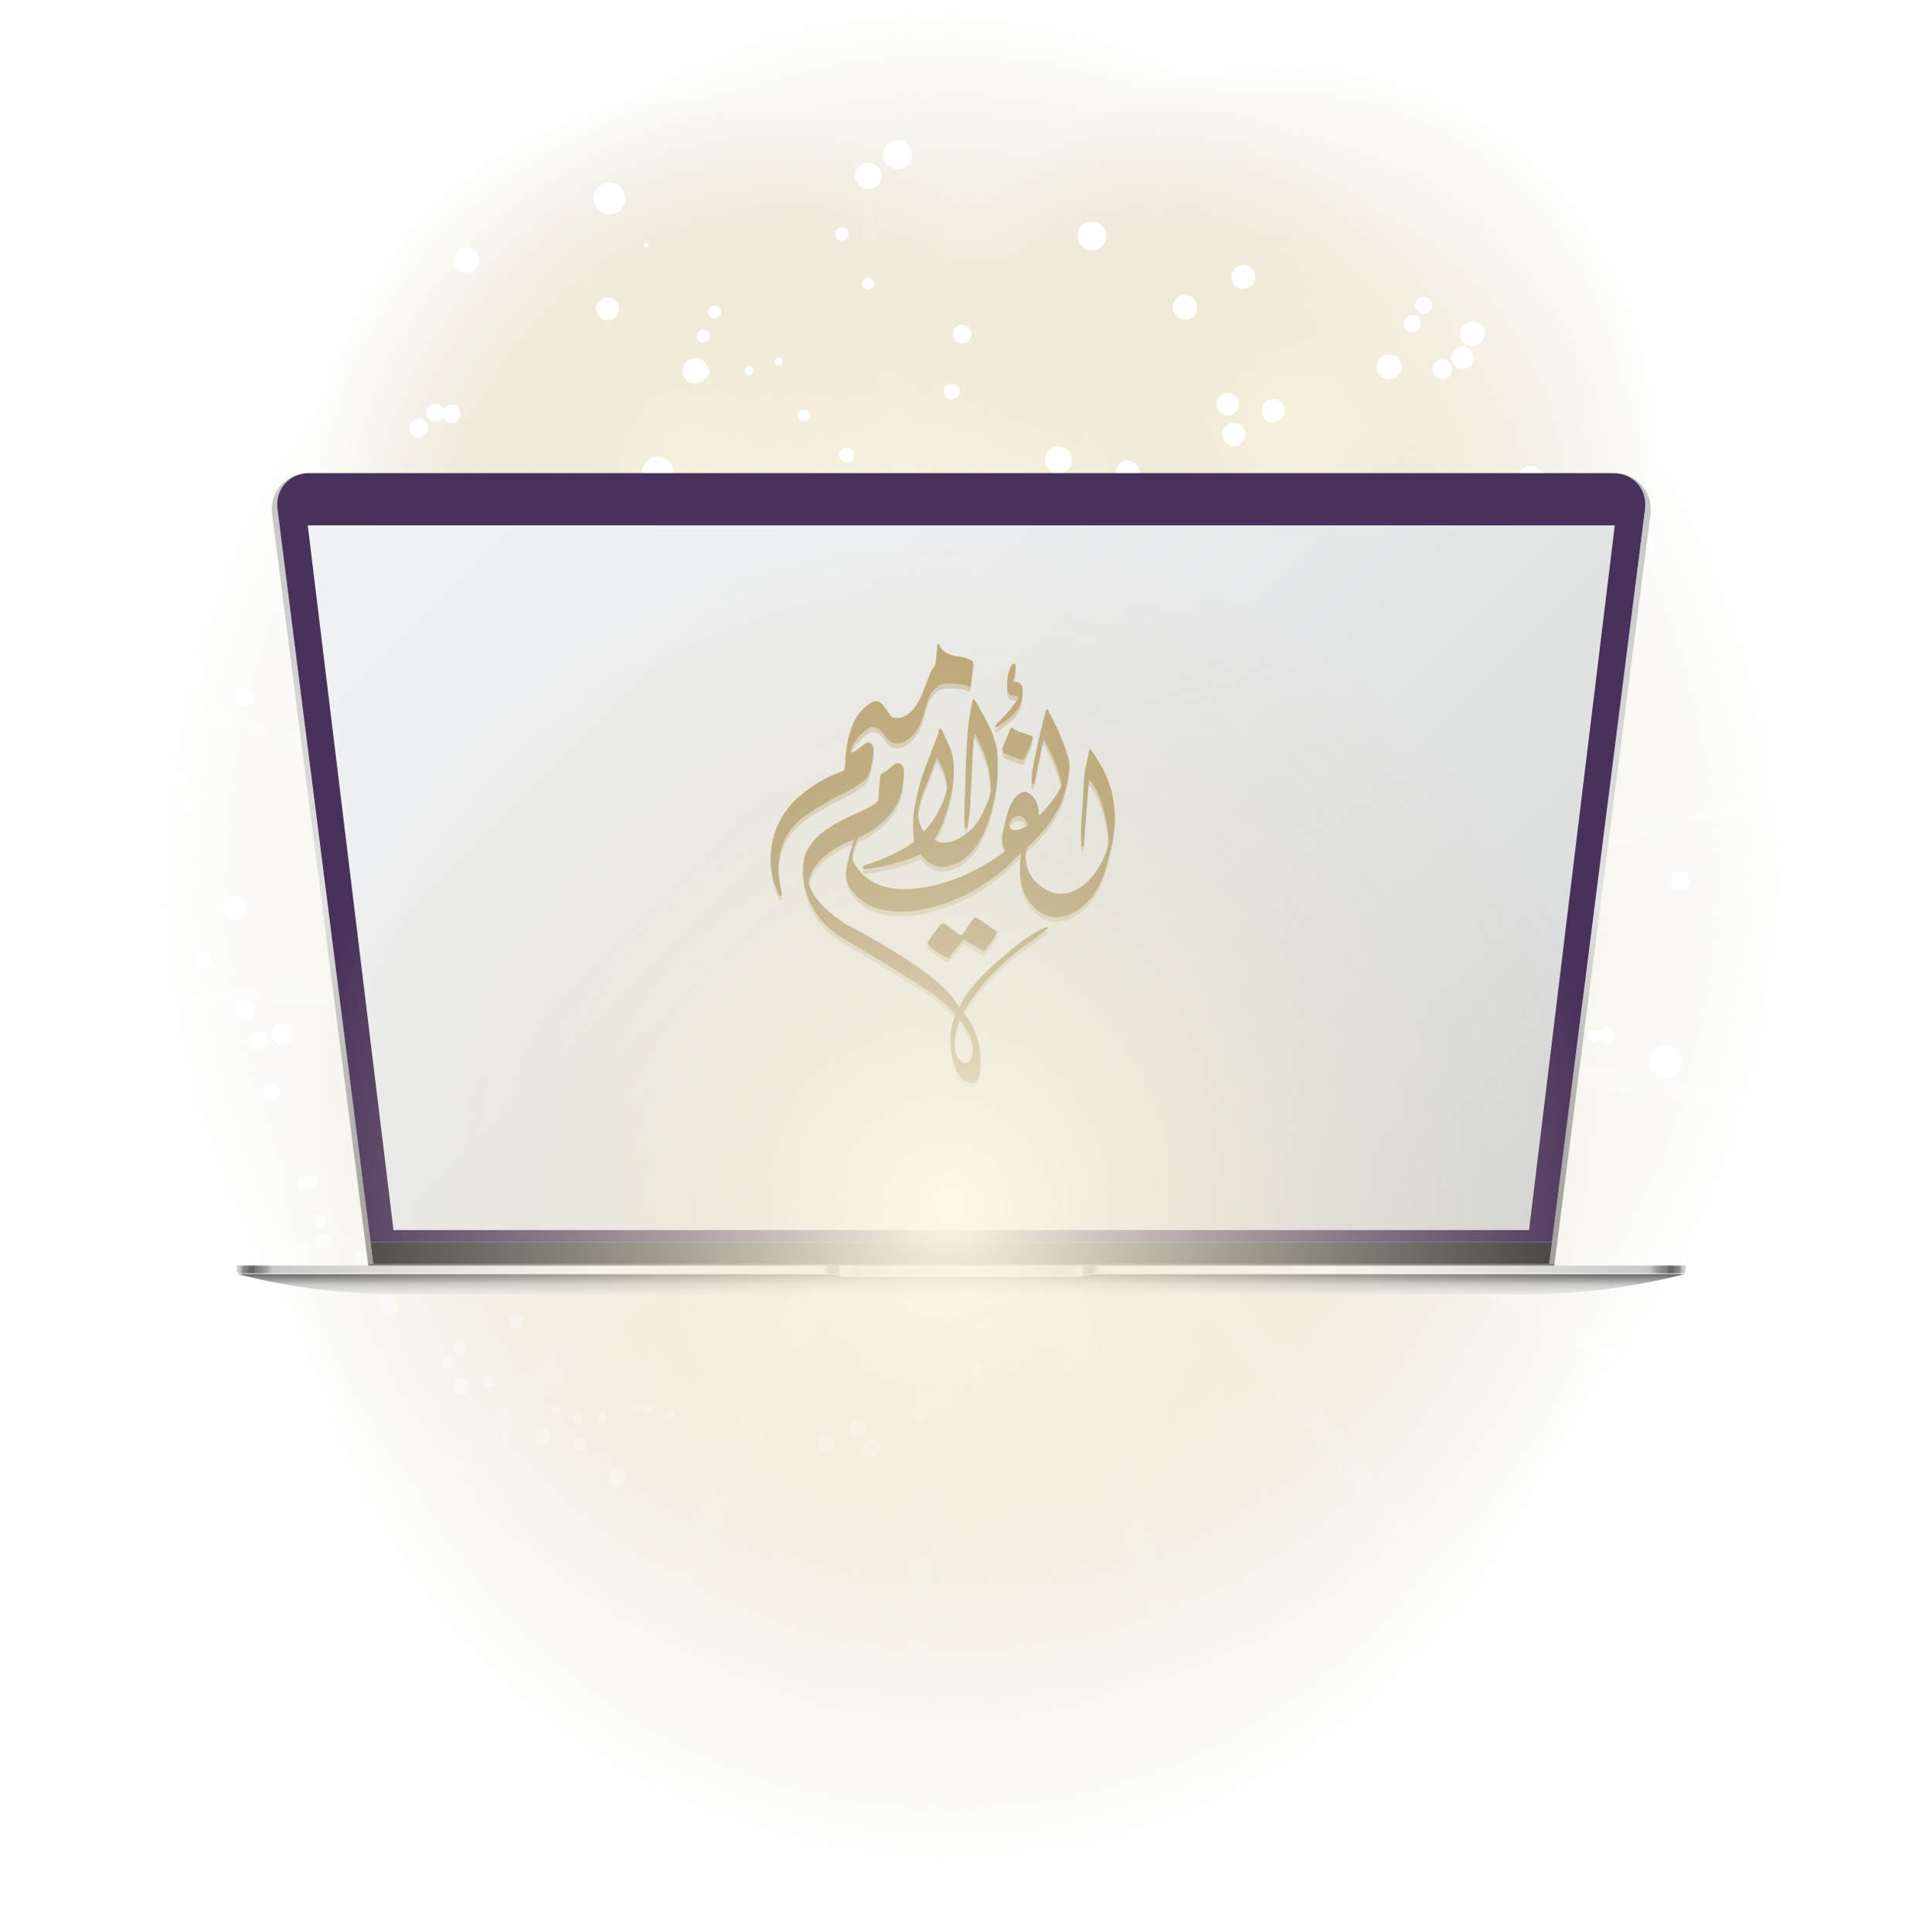<svg xmlns="http://www.w3.org/2000/svg" xmlns:xlink="http://www.w3.org/1999/xlink" viewBox="0 0 1142.37 1156.18"><defs><style>.cls-1{mask:url(#mask);filter:url(#luminosity-noclip-2);}.cls-2{mix-blend-mode:multiply;fill:url(#linear-gradient);}.cls-3,.cls-5,.cls-7{fill:#fff;}.cls-4{isolation:isolate;}.cls-24,.cls-5{opacity:0.2;}.cls-6{fill:url(#radial-gradient);}.cls-7{opacity:0.3;}.cls-8{fill:url(#radial-gradient-2);}.cls-9{fill:url(#radial-gradient-3);}.cls-10{fill:url(#radial-gradient-4);}.cls-11{fill:url(#linear-gradient-2);}.cls-12{fill:#48315a;}.cls-13{fill:url(#linear-gradient-3);}.cls-14{fill:url(#linear-gradient-4);}.cls-15{fill:url(#linear-gradient-5);}.cls-16{fill:#3b3b3b;}.cls-17{fill:url(#linear-gradient-6);}.cls-18{fill:url(#linear-gradient-7);}.cls-19{fill:url(#linear-gradient-8);}.cls-20{fill:url(#linear-gradient-9);}.cls-21{fill:#666;}.cls-22{fill:url(#linear-gradient-10);}.cls-23{mask:url(#mask-2);}.cls-24{mix-blend-mode:lighten;fill:url(#linear-gradient-11);}.cls-25{opacity:0.4;}.cls-26{fill:#af9457;}.cls-27{fill:url(#linear-gradient-12);}.cls-28{fill:url(#linear-gradient-13);}.cls-29{fill:url(#linear-gradient-14);}.cls-30{fill:url(#linear-gradient-15);}.cls-31{fill:url(#linear-gradient-16);}.cls-32{fill:url(#linear-gradient-17);}.cls-33{fill:url(#radial-gradient-5);}.cls-34{filter:url(#luminosity-noclip);}</style><filter id="luminosity-noclip" x="355.48" y="-10114.24" width="572.41" height="32766" filterUnits="userSpaceOnUse" color-interpolation-filters="sRGB"><feFlood flood-color="#fff" result="bg"/><feBlend in="SourceGraphic" in2="bg"/></filter><mask id="mask" x="355.48" y="-10114.24" width="572.41" height="32766" maskUnits="userSpaceOnUse"><g class="cls-34"/></mask><linearGradient id="linear-gradient" x1="641.68" y1="754.36" x2="641.68" y2="279.46" gradientUnits="userSpaceOnUse"><stop offset="0"/><stop offset="0.37" stop-color="#020202"/><stop offset="0.51" stop-color="#090909"/><stop offset="0.6" stop-color="#141414"/><stop offset="0.68" stop-color="#252525"/><stop offset="0.75" stop-color="#3b3b3b"/><stop offset="0.8" stop-color="#575757"/><stop offset="0.86" stop-color="#777"/><stop offset="0.91" stop-color="#9d9d9d"/><stop offset="0.95" stop-color="#c8c8c8"/><stop offset="0.99" stop-color="#f6f6f6"/><stop offset="1" stop-color="#fff"/></linearGradient><radialGradient id="radial-gradient" cx="581.13" cy="525.94" r="494.2" gradientUnits="userSpaceOnUse"><stop offset="0" stop-color="#fff9e6"/><stop offset="1" stop-color="#dbd4bb" stop-opacity="0"/></radialGradient><radialGradient id="radial-gradient-2" cx="769.14" cy="258" r="224.46" xlink:href="#radial-gradient"/><radialGradient id="radial-gradient-3" cx="412.36" cy="279.5" r="224.46" xlink:href="#radial-gradient"/><radialGradient id="radial-gradient-4" cx="556.67" cy="350.42" r="350.42" xlink:href="#radial-gradient"/><linearGradient id="linear-gradient-2" x1="575.28" y1="756.34" x2="575.28" y2="283.09" gradientUnits="userSpaceOnUse"><stop offset="0" stop-color="#9a9a9a"/><stop offset="0.09" stop-color="#a2a2a2"/><stop offset="0.24" stop-color="#b8b8b8"/><stop offset="0.42" stop-color="#dbdbdb"/><stop offset="0.45" stop-color="#e2e2e2"/><stop offset="1" stop-color="#c5c5c5"/></linearGradient><linearGradient id="linear-gradient-3" x1="575.23" y1="774.5" x2="575.23" y2="762.35" gradientUnits="userSpaceOnUse"><stop offset="0" stop-color="#eee"/><stop offset="0.46" stop-color="#cacaca"/><stop offset="1" stop-color="#666"/></linearGradient><linearGradient id="linear-gradient-4" x1="1087.68" y1="760.81" x2="1449.02" y2="760.81" gradientTransform="matrix(-1, 0, 0, 1, 1590.38, 0)" gradientUnits="userSpaceOnUse"><stop offset="0" stop-color="#efefef"/><stop offset="0" stop-color="#e8e8e8"/><stop offset="0" stop-color="#d2d2d2"/><stop offset="0.01" stop-color="#c4c4c4"/><stop offset="0.01" stop-color="#bfbfbf"/><stop offset="0.01" stop-color="#c2c2c2"/><stop offset="0.02" stop-color="#ccc"/><stop offset="0.02" stop-color="#d7d7d7"/><stop offset="0.03" stop-color="#f5f5f5"/><stop offset="0.4" stop-color="#fff"/><stop offset="0.41" stop-color="#fff"/><stop offset="0.94" stop-color="#e4e4e4"/><stop offset="0.96" stop-color="#c2c2c2"/><stop offset="0.97" stop-color="#b2b2b2"/><stop offset="0.98" stop-color="#b7b7b7"/><stop offset="0.99" stop-color="#c5c5c5"/><stop offset="0.99" stop-color="#ddd"/><stop offset="1" stop-color="#f5f5f5"/></linearGradient><linearGradient id="linear-gradient-5" x1="1087.69" y1="760.17" x2="1449.12" y2="760.17" gradientTransform="matrix(-1, 0, 0, 1, 1590.38, 0)" gradientUnits="userSpaceOnUse"><stop offset="0" stop-color="#e2e2e2"/><stop offset="0" stop-color="#c9c9c9"/><stop offset="0" stop-color="#aaa"/><stop offset="0.01" stop-color="#939393"/><stop offset="0.01" stop-color="#858585"/><stop offset="0.01" stop-color="gray"/><stop offset="0.01" stop-color="#838383"/><stop offset="0.01" stop-color="#8d8d8d"/><stop offset="0.02" stop-color="#9e9e9e"/><stop offset="0.02" stop-color="#b0b0b0"/><stop offset="0.03" stop-color="#eee"/><stop offset="0.4" stop-color="#fff"/><stop offset="0.41" stop-color="#fff"/><stop offset="0.94" stop-color="#c8c8c8"/><stop offset="0.95" stop-color="#9e9e9e"/><stop offset="0.97" stop-color="#767676"/><stop offset="0.97" stop-color="#666"/><stop offset="0.98" stop-color="#6b6b6b"/><stop offset="0.98" stop-color="#797979"/><stop offset="0.99" stop-color="#919191"/><stop offset="0.99" stop-color="#b3b3b3"/><stop offset="1" stop-color="#dedede"/><stop offset="1" stop-color="#eee"/></linearGradient><linearGradient id="linear-gradient-6" x1="647.71" y1="760.81" x2="1009.05" y2="760.81" gradientTransform="matrix(1, 0, 0, 1, 0, 0)" xlink:href="#linear-gradient-4"/><linearGradient id="linear-gradient-7" x1="502.56" y1="760.99" x2="647.86" y2="760.99" gradientUnits="userSpaceOnUse"><stop offset="0" stop-color="#f5f5f5"/><stop offset="0.06" stop-color="#e4e4e4"/><stop offset="0.51" stop-color="#f5f5f5"/><stop offset="0.94" stop-color="#e4e4e4"/><stop offset="1" stop-color="#f5f5f5"/></linearGradient><linearGradient id="linear-gradient-8" x1="647.73" y1="760.17" x2="1009.15" y2="760.17" gradientTransform="matrix(1, 0, 0, 1, 0, 0)" xlink:href="#linear-gradient-5"/><linearGradient id="linear-gradient-9" x1="502.54" y1="760.35" x2="647.88" y2="760.35" gradientUnits="userSpaceOnUse"><stop offset="0" stop-color="#eee"/><stop offset="0.06" stop-color="#c8c8c8"/><stop offset="0.51" stop-color="#eee"/><stop offset="0.94" stop-color="#c8c8c8"/><stop offset="1" stop-color="#eee"/></linearGradient><linearGradient id="linear-gradient-10" x1="287.1" y1="211.42" x2="863.36" y2="787.68" gradientUnits="userSpaceOnUse"><stop offset="0" stop-color="#f1f2f3"/><stop offset="0.36" stop-color="#ecedee"/><stop offset="0.8" stop-color="#dedfdf"/><stop offset="1" stop-color="#d5d6d6"/></linearGradient><filter id="luminosity-noclip-2" x="354.11" y="279.46" width="634.15" height="477.86" filterUnits="userSpaceOnUse" color-interpolation-filters="sRGB"><feFlood flood-color="#fff" result="bg"/><feBlend in="SourceGraphic" in2="bg"/></filter><mask id="mask-2" x="354.11" y="279.46" width="634.15" height="477.86" maskUnits="userSpaceOnUse"><g class="cls-1"><path class="cls-2" d="M906.4,279.46h-76l-474.9,474.9H927.89V301A21.5,21.5,0,0,0,906.4,279.46Zm12.93,8.46.06.05.08.09Z"/></g></mask><linearGradient id="linear-gradient-11" x1="671.19" y1="757.32" x2="671.19" y2="279.46" gradientUnits="userSpaceOnUse"><stop offset="0" stop-color="#fff"/><stop offset="0.86" stop-color="#fff"/><stop offset="1" stop-color="#fff"/></linearGradient><linearGradient id="linear-gradient-12" x1="571.98" y1="405.21" x2="576.5" y2="649.47" gradientUnits="userSpaceOnUse"><stop offset="0" stop-color="#b79e68"/><stop offset="1" stop-color="#87703c"/></linearGradient><linearGradient id="linear-gradient-13" x1="520.84" y1="403.62" x2="525.6" y2="660.58" xlink:href="#linear-gradient-12"/><linearGradient id="linear-gradient-14" x1="555.15" y1="404.35" x2="559.89" y2="659.89" xlink:href="#linear-gradient-12"/><linearGradient id="linear-gradient-15" x1="573.23" y1="411.51" x2="577.69" y2="651.88" xlink:href="#linear-gradient-12"/><linearGradient id="linear-gradient-16" x1="608.06" y1="403.34" x2="612.87" y2="663.2" xlink:href="#linear-gradient-12"/><linearGradient id="linear-gradient-17" x1="603.42" y1="402.84" x2="608.32" y2="667.45" xlink:href="#linear-gradient-12"/><radialGradient id="radial-gradient-5" cx="567.55" cy="721.88" r="399.49" xlink:href="#radial-gradient"/><symbol id="New_Symbol" data-name="New Symbol" viewBox="0 0 22.45 22.45"><circle class="cls-3" cx="11.22" cy="11.22" r="11.22"/></symbol></defs><g class="cls-4"><g id="Layer_1" data-name="Layer 1"><path class="cls-5" d="M1110.27,592.7l-427,13.58a3.07,3.07,0,0,0-1.12,5.89L1074,782.3a3.08,3.08,0,0,1-2.25,5.72l-403-141.57a3.07,3.07,0,0,0-3.18,5.08l303.92,300.2c2.81,2.77-1.15,7.08-4.16,4.51L640.64,678.64a3.07,3.07,0,0,0-4.8,3.59l175,389.71c1.61,3.61-3.64,6.19-5.51,2.72L602.81,698.51a3.07,3.07,0,0,0-5.77,1.62l22.36,426.59a3.07,3.07,0,0,1-6.11.54L560.36,703.37a3.07,3.07,0,0,0-6-.57L421.15,1108.66c-1.24,3.75-6.86,2.13-5.9-1.7L519,692.57a3.07,3.07,0,0,0-5.36-2.69L242.8,1020.2a3.07,3.07,0,0,1-4.88-3.72L484.38,667.57a3.07,3.07,0,0,0-4-4.45L108.45,873.29c-3.43,1.94-6.5-3-3.21-5.23L461.1,631.74a3.07,3.07,0,0,0-2.14-5.6L36.25,687.76a3.07,3.07,0,0,1-1.1-6l417.19-91.81a3.08,3.08,0,0,0,0-6L35.94,488.69a3.07,3.07,0,0,1,1.15-6l422.19,65.1a3.07,3.07,0,0,0,2.19-5.58L107.57,302.94c-3.27-2.21-.17-7.18,3.25-5.21L481,511a3.07,3.07,0,0,0,4.06-4.41L241.46,155.61a3.07,3.07,0,0,1,4.91-3.68L514.52,484.47a3.07,3.07,0,0,0,5.37-2.65L419.53,66.6a3.07,3.07,0,0,1,5.91-1.66l129.91,407a3.07,3.07,0,0,0,6-.53L617.73,47.92c.52-3.91,6.35-3.35,6.11.59L598,474.91a3.07,3.07,0,0,0,5.76,1.66L809.29,102.11a3.07,3.07,0,0,1,5.48,2.75L636.62,493.12a3.07,3.07,0,0,0,4.77,3.63l327-274.92a3.07,3.07,0,0,1,4.12,4.55L666.08,524.07a3.07,3.07,0,0,0,3.14,5.1l404.19-138.24a3.07,3.07,0,0,1,2.19,5.73L682.38,563.56a3.07,3.07,0,0,0,1.08,5.9l426.83,17.1A3.07,3.07,0,0,1,1110.27,592.7Z"/><circle class="cls-6" cx="581.13" cy="525.94" r="494.2"/><path class="cls-7" d="M875.83,965.39,626.11,675.48a2.75,2.75,0,0,0-4.74,2.53l101.92,368.8a2.75,2.75,0,0,1-5.24,1.66L589.92,687.93a2.75,2.75,0,0,0-5.33.65L546.4,1069.29a2.75,2.75,0,0,1-5.49-.35l10.77-382.47a2.76,2.76,0,0,0-5.21-1.33L373.33,1026.35a2.75,2.75,0,0,1-5-2.31l148.2-352.75a2.75,2.75,0,0,0-4.37-3.12L227.46,923.8a2.75,2.75,0,0,1-3.82-4l265.63-275.4a2.75,2.75,0,0,0-3-4.48L128.49,775.47a2.75,2.75,0,0,1-2.13-5.07L473.53,609.55a2.75,2.75,0,0,0-1.13-5.24L89.78,601.4a2.75,2.75,0,0,1-.15-5.49l381.83-24.57a2.76,2.76,0,0,0,.84-5.31L116.57,425.11a2.75,2.75,0,0,1,1.84-5.18L483.34,535a2.75,2.75,0,0,0,2.69-4.64L205.23,270.4a2.75,2.75,0,0,1,3.59-4.16L507.55,505.32a2.75,2.75,0,0,0,4.19-3.36L343.79,158.17a2.75,2.75,0,0,1,4.85-2.59l192.2,330.85a2.75,2.75,0,0,0,5.12-1.61L513.54,103.57a2.75,2.75,0,0,1,5.46-.67l59.7,377.94a2.75,2.75,0,0,0,5.36.35L691.56,114a2.75,2.75,0,0,1,5.32,1.36L616,489.31a2.75,2.75,0,0,0,4.87,2.26L853.79,188a2.75,2.75,0,0,1,4.48,3.19L647.77,510.69a2.75,2.75,0,0,0,3.72,3.86L978.33,315.6a2.75,2.75,0,0,1,3,4.59l-311.7,221.9a2.75,2.75,0,0,0,2.08,4.95l376.63-67.46a2.75,2.75,0,0,1,1.16,5.38L678.7,579.27a2.75,2.75,0,0,0,.15,5.37l375.57,73.16a2.75,2.75,0,0,1-.85,5.43l-379.85-46a2.75,2.75,0,0,0-1.8,5.06L995.7,826.17a2.75,2.75,0,0,1-2.76,4.75L655.36,650.8a2.75,2.75,0,0,0-3.51,4.07L880.12,962A2.75,2.75,0,0,1,875.83,965.39Z"/><circle class="cls-8" cx="769.14" cy="258" r="224.46"/><circle class="cls-9" cx="412.36" cy="279.5" r="224.46"/><circle class="cls-10" cx="556.67" cy="350.42" r="350.42"/><use width="22.45" height="22.45" transform="matrix(-0.45, -0.07, 0.07, -0.45, 60.25, 520.68)" xlink:href="#New_Symbol"/><use width="22.45" height="22.45" transform="translate(1010.27 533.72) rotate(-170.81) scale(0.51)" xlink:href="#New_Symbol"/><use width="22.45" height="22.45" transform="matrix(-0.7, -0.11, 0.11, -0.7, 941.1, 487.89)" xlink:href="#New_Symbol"/><use width="22.45" height="22.45" transform="matrix(-0.68, -0.11, 0.11, -0.68, 922.37, 295.45)" xlink:href="#New_Symbol"/><use width="22.45" height="22.45" transform="matrix(-0.65, -0.1, 0.1, -0.65, 887.32, 208.06)" xlink:href="#New_Symbol"/><use width="22.45" height="22.45" transform="matrix(-0.63, -0.1, 0.1, -0.63, 749.94, 173.96)" xlink:href="#New_Symbol"/><use width="22.45" height="22.45" transform="matrix(-0.71, -0.11, 0.11, -0.71, 640.15, 284.48)" xlink:href="#New_Symbol"/><use width="22.45" height="22.45" transform="matrix(-0.76, -0.12, 0.12, -0.76, 919.42, 568.45)" xlink:href="#New_Symbol"/><use width="22.45" height="22.45" transform="matrix(-0.85, -0.14, 0.14, -0.85, 1073.33, 608.26)" xlink:href="#New_Symbol"/><use width="22.45" height="22.45" transform="matrix(-0.86, -0.14, 0.14, -0.86, 1004.96, 646.42)" xlink:href="#New_Symbol"/><use width="22.45" height="22.45" transform="translate(915.18 378.56) rotate(-170.81) scale(0.69 0.69)" xlink:href="#New_Symbol"/><use width="22.45" height="22.45" transform="matrix(-0.7, -0.11, 0.11, -0.7, 843.52, 310.83)" xlink:href="#New_Symbol"/><use width="22.45" height="22.45" transform="matrix(-0.46, -0.07, 0.07, -0.46, 678.98, 362.4)" xlink:href="#New_Symbol"/><use width="22.45" height="22.45" transform="translate(507.24 144.65) rotate(-170.81) scale(0.36 0.36)" xlink:href="#New_Symbol"/><use width="22.45" height="22.45" transform="translate(372.49 129.59) rotate(-170.81) scale(0.84)" xlink:href="#New_Symbol"/><use width="22.45" height="22.45" transform="translate(285.39 164.45) rotate(-170.81) scale(0.68 0.68)" xlink:href="#New_Symbol"/><use width="22.45" height="22.45" transform="matrix(-0.53, -0.09, 0.09, -0.53, 205.63, 173.38)" xlink:href="#New_Symbol"/><use width="22.45" height="22.45" transform="matrix(-0.84, -0.14, 0.14, -0.84, 401.55, 293.72)" xlink:href="#New_Symbol"/><use width="22.45" height="22.45" transform="matrix(-0.64, -0.1, 0.1, -0.64, 267.53, 321.31)" xlink:href="#New_Symbol"/><use width="22.45" height="22.45" transform="translate(295.36 341.21) rotate(-170.81) scale(0.75)" xlink:href="#New_Symbol"/><use width="22.45" height="22.45" transform="matrix(-0.63, -0.1, 0.1, -0.63, 137.5, 288.51)" xlink:href="#New_Symbol"/><use width="22.45" height="22.45" transform="matrix(-0.57, -0.09, 0.09, -0.57, 185.03, 333.38)" xlink:href="#New_Symbol"/><use width="22.45" height="22.45" transform="matrix(-0.7, -0.11, 0.11, -0.7, 120.4, 411.81)" xlink:href="#New_Symbol"/><use width="22.45" height="22.45" transform="translate(150.83 423.61) rotate(-170.81) scale(0.5 0.5)" xlink:href="#New_Symbol"/><use width="22.45" height="22.45" transform="translate(105.45 465.09) rotate(-170.81) scale(0.41 0.41)" xlink:href="#New_Symbol"/><use width="22.45" height="22.45" transform="matrix(-0.33, -0.05, 0.05, -0.33, 115.44, 486.93)" xlink:href="#New_Symbol"/><use width="22.45" height="22.45" transform="translate(125.81 579.65) rotate(-170.81) scale(0.42)" xlink:href="#New_Symbol"/><use width="22.45" height="22.45" transform="translate(159.49 628.5) rotate(-170.81) scale(0.47)" xlink:href="#New_Symbol"/><use width="22.45" height="22.45" transform="translate(166.83 658.99) rotate(-170.81) scale(0.46 0.46)" xlink:href="#New_Symbol"/><use width="22.45" height="22.45" transform="matrix(-0.37, -0.06, 0.06, -0.37, 189.4, 711.75)" xlink:href="#New_Symbol"/><use width="22.45" height="22.45" transform="translate(194.81 735.5) rotate(-170.81) scale(0.38 0.38)" xlink:href="#New_Symbol"/><use width="22.45" height="22.45" transform="matrix(-0.42, -0.07, 0.07, -0.42, 197.5, 747.93)" xlink:href="#New_Symbol"/><use width="22.45" height="22.45" transform="translate(231.57 705.39) rotate(-170.81) scale(0.42 0.42)" xlink:href="#New_Symbol"/><use width="22.45" height="22.45" transform="matrix(-0.46, -0.07, 0.07, -0.46, 236.94, 787.71)" xlink:href="#New_Symbol"/><use width="22.45" height="22.45" transform="matrix(-0.43, -0.07, 0.07, -0.43, 235.62, 780.58)" xlink:href="#New_Symbol"/><use width="22.45" height="22.45" transform="matrix(-0.38, -0.06, 0.06, -0.38, 271.64, 819.83)" xlink:href="#New_Symbol"/><use width="22.45" height="22.45" transform="translate(277.92 810.61) rotate(-170.81) scale(0.35 0.35)" xlink:href="#New_Symbol"/><use width="22.45" height="22.45" transform="matrix(-0.3, -0.05, 0.05, -0.3, 295.92, 830.73)" xlink:href="#New_Symbol"/><use width="22.45" height="22.45" transform="matrix(-0.24, -0.04, 0.04, -0.24, 334.8, 846.39)" xlink:href="#New_Symbol"/><use width="22.45" height="22.45" transform="matrix(-0.22, -0.04, 0.04, -0.22, 362.63, 851.1)" xlink:href="#New_Symbol"/><use width="22.45" height="22.45" transform="translate(382.74 845.71) rotate(-170.81) scale(0.23 0.23)" xlink:href="#New_Symbol"/><use width="22.45" height="22.45" transform="translate(390.11 846.72) rotate(-170.81) scale(0.24 0.24)" xlink:href="#New_Symbol"/><use width="22.45" height="22.45" transform="matrix(-0.28, -0.05, 0.05, -0.28, 403.11, 850.52)" xlink:href="#New_Symbol"/><use width="22.45" height="22.45" transform="translate(498.93 869.46) rotate(-170.81) scale(0.46 0.46)" xlink:href="#New_Symbol"/><use width="22.45" height="22.45" transform="matrix(-0.48, -0.08, 0.08, -0.48, 526, 872.68)" xlink:href="#New_Symbol"/><use width="22.45" height="22.45" transform="translate(517.14 860.19) rotate(-170.81) scale(0.42 0.42)" xlink:href="#New_Symbol"/><use width="22.45" height="22.45" transform="matrix(-0.38, -0.06, 0.06, -0.38, 553.95, 850.69)" xlink:href="#New_Symbol"/><use width="22.45" height="22.45" transform="matrix(-0.34, -0.05, 0.05, -0.34, 558.12, 842.7)" xlink:href="#New_Symbol"/><use width="22.45" height="22.45" transform="matrix(-0.13, -0.02, 0.02, -0.13, 599.79, 805.96)" xlink:href="#New_Symbol"/><use width="22.45" height="22.45" transform="matrix(-0.18, -0.03, 0.03, -0.18, 640.58, 807.84)" xlink:href="#New_Symbol"/><use width="22.45" height="22.45" transform="translate(592.6 792.15) rotate(-170.81) scale(0.15 0.15)" xlink:href="#New_Symbol"/><use width="22.45" height="22.45" transform="translate(588.72 795.81) rotate(-170.81) scale(0.15)" xlink:href="#New_Symbol"/><use width="22.45" height="22.45" transform="translate(585.53 823.23) rotate(-170.81) scale(0.22 0.22)" xlink:href="#New_Symbol"/><use width="22.45" height="22.45" transform="translate(587.43 820.44) rotate(-170.81) scale(0.18)" xlink:href="#New_Symbol"/><use width="22.45" height="22.45" transform="translate(668.09 745.49) rotate(-170.81) scale(0.12 0.12)" xlink:href="#New_Symbol"/><use width="22.45" height="22.45" transform="matrix(-0.11, -0.02, 0.02, -0.11, 648.28, 742.21)" xlink:href="#New_Symbol"/><use width="22.45" height="22.45" transform="translate(656.99 711.04) rotate(-170.81) scale(0.06 0.06)" xlink:href="#New_Symbol"/><use width="22.45" height="22.45" transform="translate(593.9 796.54) rotate(-170.81) scale(0.13 0.13)" xlink:href="#New_Symbol"/><use width="22.45" height="22.45" transform="matrix(-0.47, -0.08, 0.08, -0.47, 373.97, 889.91)" xlink:href="#New_Symbol"/><use width="22.45" height="22.45" transform="matrix(-0.34, -0.05, 0.05, -0.34, 350.28, 868.57)" xlink:href="#New_Symbol"/><use width="22.45" height="22.45" transform="translate(347.55 852.3) rotate(-170.81) scale(0.25 0.25)" xlink:href="#New_Symbol"/><use width="22.45" height="22.45" transform="translate(328.9 864.43) rotate(-170.81) scale(0.41 0.41)" xlink:href="#New_Symbol"/><use width="22.45" height="22.45" transform="translate(280.36 835.3) rotate(-170.81) scale(0.46 0.46)" xlink:href="#New_Symbol"/><use width="22.45" height="22.45" transform="matrix(-0.35, -0.06, 0.06, -0.35, 312.29, 795.37)" xlink:href="#New_Symbol"/><use width="22.45" height="22.45" transform="translate(220.68 757.65) rotate(-170.81) scale(0.4 0.4)" xlink:href="#New_Symbol"/><use width="22.45" height="22.45" transform="matrix(-0.4, -0.06, 0.06, -0.4, 186.58, 714.08)" xlink:href="#New_Symbol"/><use width="22.45" height="22.45" transform="translate(174.03 626.07) rotate(-170.81) scale(0.56 0.56)" xlink:href="#New_Symbol"/><use width="22.45" height="22.45" transform="matrix(-0.49, -0.08, 0.08, -0.49, 151.1, 610.76)" xlink:href="#New_Symbol"/><use width="22.45" height="22.45" transform="translate(146.1 551.46) rotate(-170.81) scale(0.64)" xlink:href="#New_Symbol"/><use width="22.45" height="22.45" transform="matrix(-0.34, -0.05, 0.05, -0.34, 111.97, 471.06)" xlink:href="#New_Symbol"/><use width="22.45" height="22.45" transform="matrix(-0.69, -0.11, 0.11, -0.69, 208.74, 327.43)" xlink:href="#New_Symbol"/><use width="22.45" height="22.45" transform="matrix(-0.27, -0.04, 0.04, -0.27, 150.6, 257.03)" xlink:href="#New_Symbol"/><use width="22.45" height="22.45" transform="translate(274.47 253.96) rotate(-170.81) scale(0.49 0.49)" xlink:href="#New_Symbol"/><use width="22.45" height="22.45" transform="translate(369.24 192.62) rotate(-170.81) scale(0.61 0.61)" xlink:href="#New_Symbol"/><use width="22.45" height="22.45" transform="translate(387.86 148.43) rotate(-170.81) scale(0.12 0.12)" xlink:href="#New_Symbol"/><use width="22.45" height="22.45" transform="matrix(-0.34, -0.05, 0.05, -0.34, 424.11, 205.49)" xlink:href="#New_Symbol"/><use width="22.45" height="22.45" transform="translate(430.73 191.13) rotate(-170.81) scale(0.34 0.34)" xlink:href="#New_Symbol"/><use width="22.45" height="22.45" transform="matrix(-0.31, -0.05, 0.05, -0.31, 483.85, 252.73)" xlink:href="#New_Symbol"/><use width="22.45" height="22.45" transform="matrix(-0.21, -0.03, 0.03, -0.21, 467.93, 219.06)" xlink:href="#New_Symbol"/><use width="22.45" height="22.45" transform="translate(423.93 227.21) rotate(-170.81) scale(0.37 0.37)" xlink:href="#New_Symbol"/><use width="22.45" height="22.45" transform="matrix(-0.39, -0.06, 0.06, -0.39, 510.46, 277.35)" xlink:href="#New_Symbol"/><use width="22.45" height="22.45" transform="translate(561.22 299.6) rotate(-170.81) scale(0.65 0.65)" xlink:href="#New_Symbol"/><use width="22.45" height="22.45" transform="matrix(-0.42, -0.07, 0.07, -0.42, 573.5, 239.76)" xlink:href="#New_Symbol"/><use width="22.45" height="22.45" transform="matrix(-0.7, -0.11, 0.11, -0.7, 526.24, 114.33)" xlink:href="#New_Symbol"/><use width="22.45" height="22.45" transform="matrix(-0.77, -0.12, 0.12, -0.77, 544.43, 102.56)" xlink:href="#New_Symbol"/><use width="22.45" height="22.45" transform="matrix(-0.75, -0.12, 0.12, -0.75, 660.54, 150.9)" xlink:href="#New_Symbol"/><use width="22.45" height="22.45" transform="translate(740.28 249.57) rotate(-170.81) scale(0.6 0.6)" xlink:href="#New_Symbol"/><use width="22.45" height="22.45" transform="matrix(-0.65, -0.11, 0.11, -0.65, 715.21, 192.41)" xlink:href="#New_Symbol"/><use width="22.45" height="22.45" transform="matrix(-0.63, -0.1, 0.1, -0.63, 680.74, 290.89)" xlink:href="#New_Symbol"/><use width="22.45" height="22.45" transform="matrix(-0.61, -0.1, 0.1, -0.61, 744.15, 268.02)" xlink:href="#New_Symbol"/><use width="22.45" height="22.45" transform="matrix(-0.46, -0.07, 0.07, -0.46, 849.46, 199.67)" xlink:href="#New_Symbol"/><use width="22.45" height="22.45" transform="matrix(-0.45, -0.07, 0.07, -0.45, 856.23, 188.55)" xlink:href="#New_Symbol"/><use width="22.45" height="22.45" transform="translate(867.98 227.71) rotate(-170.81) scale(0.53 0.53)" xlink:href="#New_Symbol"/><use width="22.45" height="22.45" transform="translate(926.13 309.65) rotate(-170.81) scale(0.68 0.68)" xlink:href="#New_Symbol"/><use width="22.45" height="22.45" transform="matrix(-0.8, -0.13, 0.13, -0.8, 887.3, 324.64)" xlink:href="#New_Symbol"/><use width="22.45" height="22.45" transform="matrix(-0.72, -0.12, 0.12, -0.72, 892.95, 406.66)" xlink:href="#New_Symbol"/><use width="22.45" height="22.45" transform="translate(835.41 434.98) rotate(-170.81) scale(0.89 0.89)" xlink:href="#New_Symbol"/><use width="22.45" height="22.45" transform="matrix(-0.7, -0.11, 0.11, -0.7, 896.99, 385.45)" xlink:href="#New_Symbol"/><use width="22.45" height="22.45" transform="matrix(-0.76, -0.12, 0.12, -0.76, 905.23, 376.47)" xlink:href="#New_Symbol"/><use width="22.45" height="22.45" transform="translate(989.24 333.25) rotate(-170.81) scale(0.58 0.58)" xlink:href="#New_Symbol"/><use width="22.45" height="22.45" transform="matrix(-0.56, -0.09, 0.09, -0.56, 961.61, 454.52)" xlink:href="#New_Symbol"/><use width="22.45" height="22.45" transform="matrix(-0.18, -0.03, 0.03, -0.18, 942.5, 617.97)" xlink:href="#New_Symbol"/><use width="22.45" height="22.45" transform="translate(956.37 624.21) rotate(-170.81) scale(0.32)" xlink:href="#New_Symbol"/><use width="22.45" height="22.45" transform="translate(965.28 625.26) rotate(-170.81) scale(0.45 0.45)" xlink:href="#New_Symbol"/><use width="22.45" height="22.45" transform="matrix(-0.55, -0.09, 0.09, -0.55, 945.45, 449.25)" xlink:href="#New_Symbol"/><use width="22.45" height="22.45" transform="matrix(-0.5, -0.08, 0.08, -0.5, 905.75, 435.2)" xlink:href="#New_Symbol"/><use width="22.45" height="22.45" transform="matrix(-0.53, -0.08, 0.08, -0.53, 948.36, 433.1)" xlink:href="#New_Symbol"/><use width="22.45" height="22.45" transform="matrix(-0.53, -0.09, 0.09, -0.53, 932.54, 438.2)" xlink:href="#New_Symbol"/><use width="22.45" height="22.45" transform="matrix(-0.61, -0.1, 0.1, -0.61, 949.6, 413.27)" xlink:href="#New_Symbol"/><use width="22.45" height="22.45" transform="matrix(-0.86, -0.14, 0.14, -0.86, 957.56, 315.53)" xlink:href="#New_Symbol"/><use width="22.45" height="22.45" transform="translate(880.7 221.83) rotate(-170.81) scale(0.6 0.6)" xlink:href="#New_Symbol"/><use width="22.45" height="22.45" transform="matrix(-0.66, -0.11, 0.11, -0.66, 837.47, 228.08)" xlink:href="#New_Symbol"/><use width="22.45" height="22.45" transform="matrix(-0.63, -0.1, 0.1, -0.63, 770.04, 321.68)" xlink:href="#New_Symbol"/><use width="22.45" height="22.45" transform="matrix(-0.61, -0.1, 0.1, -0.61, 767.66, 253.83)" xlink:href="#New_Symbol"/><use width="22.45" height="22.45" transform="translate(857.82 349.9) rotate(-170.81) scale(0.83 0.83)" xlink:href="#New_Symbol"/><use width="22.45" height="22.45" transform="translate(830.14 347.83) rotate(-170.81) scale(0.7 0.7)" xlink:href="#New_Symbol"/><use width="22.45" height="22.45" transform="matrix(-0.49, -0.08, 0.08, -0.49, 580.27, 206.34)" xlink:href="#New_Symbol"/><use width="22.45" height="22.45" transform="translate(522.31 173.81) rotate(-170.81) scale(0.31 0.31)" xlink:href="#New_Symbol"/><use width="22.45" height="22.45" transform="translate(450.53 224.71) rotate(-170.81) scale(0.23)" xlink:href="#New_Symbol"/><use width="22.45" height="22.45" transform="matrix(-0.67, -0.11, 0.11, -0.67, 422.35, 230.64)" xlink:href="#New_Symbol"/><use width="22.45" height="22.45" transform="matrix(-0.48, -0.08, 0.08, -0.48, 264.94, 253.28)" xlink:href="#New_Symbol"/><use width="22.45" height="22.45" transform="matrix(-0.5, -0.08, 0.08, -0.5, 255.39, 262.54)" xlink:href="#New_Symbol"/><use width="22.45" height="22.45" transform="matrix(-0.53, -0.09, 0.09, -0.53, 152.06, 275.06)" xlink:href="#New_Symbol"/><path class="cls-11" d="M965.54,283.09H185c-14,0-23.89,11.28-22.12,25.1l57.38,448.15h3.09L166.05,304.62a21.06,21.06,0,0,1-.16-3.25c0-.35,0-.7.05-1.05s.07-.69.11-1,.1-.69.17-1a18.36,18.36,0,0,1,3.33-7.67c.19-.26.39-.52.6-.77l.31-.36a18.68,18.68,0,0,1,3.28-2.93c.4-.28.82-.54,1.25-.79s.87-.48,1.32-.7h0c.3-.15.61-.28.92-.41h0a20.16,20.16,0,0,1,7.75-1.5H965.49a19.84,19.84,0,0,1,10,2.61c.42.25.84.51,1.25.79s1,.78,1.54,1.2h0l.71.65s0,0,0,0c.35.34.68.69,1,1.06l.32.36c.21.25.41.51.6.77a19.16,19.16,0,0,1,3.49,14L927.08,756.34h3.14L987.8,306.62C988.66,293.53,979,283.09,965.54,283.09Z"/><path class="cls-12" d="M984.41,304.62,928.73,743.31h-707L166.05,304.62c-1.5-11.81,7-21.49,18.93-21.49h780.5C977.43,283.13,985.91,292.81,984.41,304.62Z"/><path class="cls-13" d="M142.05,762.35a387.22,387.22,0,0,0,95.58,12.15h675.2a387.16,387.16,0,0,0,95.58-12.15H142.05Z"/><path class="cls-14" d="M141.36,758l.69,4.39H491.27a51.85,51.85,0,0,1,10.24,1.1q.58.12,1.2.21l-.15-5.7Z"/><path class="cls-15" d="M141.26,757.32l.69,4.4h349.3a51.76,51.76,0,0,1,10.24,1.09l1.2.22-.15-5.71Z"/><polygon class="cls-16" points="928.74 743.31 927.08 756.34 223.38 756.34 221.73 743.31 928.74 743.31"/><path class="cls-17" d="M1009.05,758l-.68,4.39H659.14a51.75,51.75,0,0,0-10.23,1.1l-1.2.21.15-5.7Z"/><path class="cls-18" d="M647.86,758l-.15,5.7a28.53,28.53,0,0,1-4.53.36H507.23a28.41,28.41,0,0,1-4.52-.36l-.15-5.7Z"/><path class="cls-19" d="M1009.15,757.32l-.68,4.4H659.16a51.66,51.66,0,0,0-10.23,1.09l-1.2.22.15-5.71Z"/><path class="cls-20" d="M647.88,757.32l-.15,5.71a29.75,29.75,0,0,1-4.53.35h-136a29.75,29.75,0,0,1-4.53-.35l-.15-5.71Z"/><polygon class="cls-21" points="930.22 756.34 930.09 757.32 926.96 757.32 926.96 757.32 223.51 757.32 223.51 757.32 220.42 757.32 220.29 756.34 930.22 756.34"/><polygon class="cls-22" points="914.99 736.05 235.47 736.05 184.16 314.35 966.3 314.35 914.99 736.05"/><g class="cls-23"><path class="cls-24" d="M965.93,279.46H876.24L354.11,757.32h576l58-452.7C989.83,290.78,979.93,279.46,965.93,279.46Zm14,10a.34.34,0,0,1,.06.06l.09.1Z"/></g><g id="Group_1" data-name="Group 1" class="cls-25"><path id="Path_1" data-name="Path 1" class="cls-26" d="M574.1,605.34c5.89-14.3,27.42-31.28,29.68-33.17,1.75-1.49,3.56-2.92,5.36-4.37,2.67-2.15,16.65-11.69,17.74-10.3a.68.68,0,0,1,.13.74c-.79,1.16-14.89,11-17.64,13.29a129.28,129.28,0,0,0-32.89,37,10,10,0,0,0,1.11,1.61,41.3,41.3,0,0,1,9.08,26.26c.09,4.38-.13,13.09-3.83,14.08-1,.14-6.6,1.21-10.9-8.49a49.44,49.44,0,0,1-3.24-19.83A34.32,34.32,0,0,1,571.9,610a85.74,85.74,0,0,0-14.68-13.19c-20.42-13.86-53.91-33.16-55-34-14.71-9.78-22.93-26-21.54-42.63,2.28-26.18,44.51-31.48,45-39.39,0-2,.82-11.72.89-12.84a2.5,2.5,0,0,1,1.66-2.51,19.54,19.54,0,0,0,4.65-3.44c1-.81,2.1-1.51,3.18-2.22,6.2-1.25,4.65,7.57,4.49,9.21a55.72,55.72,0,0,1-1.12,7.83,38.06,38.06,0,0,1-2.63,6.89,33.31,33.31,0,0,1-6.9,9.3c-1.53,1.56-3.29,2.93-4.92,4.42a33.86,33.86,0,0,1-9.12,5.4c-2.3,1-2.21,1.09-3.21,3.28A46,46,0,0,0,510.4,513a8.5,8.5,0,0,0,.55,6c4,7.72,14.46,18.11,36.86,15.51,28.27-2.69,51.64-20.83,53-21.87a7,7,0,0,0,.94-1,10.4,10.4,0,0,1-2.08-5.1,16.11,16.11,0,0,1,.12-4.9c.83-4,1.78-8.06,2.93-12.05,2.67-9.29,6.91-11.73,8.94-12.58a4.34,4.34,0,0,1,2.89,0,13.39,13.39,0,0,1,6.72,10.7c.06,1,.15,2,.24,3.16a6.32,6.32,0,0,0,.64-.52,80.06,80.06,0,0,0,7-7.79,57.8,57.8,0,0,0,5.35-8.39,5.12,5.12,0,0,0,.19-3.86c-.74-2.69-1.56-5.4-2.35-8a111.14,111.14,0,0,0-8-17c-.32,1.26-.61,2.26-.82,3.26-.46,2.17-4.62,22.47-4.66,22.79a1,1,0,0,1-.79.94c-.43.08-.82-.33-.85-.94a31.7,31.7,0,0,1,.43-7.27c.63-3.3,1.14-6.61,1.87-9.9,1.08-5.08,2.24-10.17,3.42-15.26.8-3.43,1.69-6.85,2.55-10.28a1.76,1.76,0,0,1,.84-1.2c.45-.08.74.37,1,1.14a12.81,12.81,0,0,0,1,2.19,129,129,0,0,1,11,26.5,21.65,21.65,0,0,1,.22,7.4,59.43,59.43,0,0,1-2.37,11.48c-.56,1.74-1,3.51-1.6,5.25a35.25,35.25,0,0,1-4.2,8.39c-1.76,2.73-3.48,5.5-5.43,8.1A152.3,152.3,0,0,1,615,509.54a4.29,4.29,0,0,0-1.21,2.38,22.14,22.14,0,0,0,4.09,16.64c9.24,10.81,18.08,9,20.35,8.68s16.38-4.35,23.81-25.65a27.62,27.62,0,0,0,.68-11.54c-.29-2.75-3.55-22.05-10.54-29.77a7.46,7.46,0,0,0-.7-.79c-.09.53-.17.85-.2,1.19-.32,4.24-.55,8.47-1,12.68-.59,5.86-1.88,25.11-2,25.67,0,.33-.19.69-.58.64s-.57,0-.69-.55a115.8,115.8,0,0,1-.19-13.44q.51-7,.94-14.08c.23-3.76.38-7.54.63-11.32a53.57,53.57,0,0,1,.56-5.78c.49-2.84,1.18-5.67,1.78-8.5.24-1.17.64-4.79,1.48-4.85A112.73,112.73,0,0,1,659,461.53a62,62,0,0,1,6,15,68.29,68.29,0,0,1,1.48,8.13,59.63,59.63,0,0,1,.57,7.05,52,52,0,0,1-.35,7.06,92.73,92.73,0,0,1-1.57,9.67q-1.77,7.63-3.87,15.15a52.2,52.2,0,0,1-6.37,13.49c-2.49,3.95-13.58,17.8-27.74,14a10.63,10.63,0,0,1-2.52-1c-3-1.66-18-9.68-13.53-36.59,0-.07.06-.17-.06-.25a72.06,72.06,0,0,0-7,6.83A103.89,103.89,0,0,1,586.79,533a101,101,0,0,1-35,14,60.93,60.93,0,0,1-24.69-.08,29.33,29.33,0,0,1-19.67-15.16,16.74,16.74,0,0,1-1-8.24,124.18,124.18,0,0,1,4.73-18.32c-.6.22-22.27,7.32-26.76,23.29a7.26,7.26,0,0,0,.33,4.94,34,34,0,0,0,6,9.44,72.41,72.41,0,0,0,19.15,14.75c58.54,31.41,61.21,44.09,64.25,47.69m.31,7.56a37.38,37.38,0,0,0-3.22,15.61,13,13,0,0,0,2.47,7.55,7.51,7.51,0,0,0,2.85,2.26,2.92,2.92,0,0,0,3.72-.9,1.74,1.74,0,0,0,.11-.18,16,16,0,0,0,1.5-10,21.45,21.45,0,0,0-1.39-4.72,56.94,56.94,0,0,0-6.06-9.63m40.22-116a.65.65,0,0,0,.24-.91l0,0c-.39-.79-1.89-4.17-4.19-4.6a4.17,4.17,0,0,0-3,.11,6.57,6.57,0,0,0-3.72,4.89,1.56,1.56,0,0,0,0,.83c1.8,4.91,8.57,1.07,10.63-.31"/><path id="Path_2" data-name="Path 2" class="cls-26" d="M508.8,453.39a5.53,5.53,0,0,0,2.75-.89c1.55-1,3-2.14,4.53-3.23.58-.42,1.08-.9,1.64-1.33a2.74,2.74,0,0,1,3.56.11,3.83,3.83,0,0,1,1.34,2.23,16.59,16.59,0,0,1-.14,5.4q-.69,4-1.64,8a12.61,12.61,0,0,1-3,5.81,9.07,9.07,0,0,1-1.32,1.15,83.82,83.82,0,0,1-12.42,7.41c-1.67.79-3.31,1.62-5,2.43S483,490,480.94,491.85c-21.11,15.79-13.92,40.6-13.49,43,.19,1,.39,2,.57,3,.06.34.15.73-.29.89a1.13,1.13,0,0,1-1.23-.26,2.48,2.48,0,0,1-.5-.82,48.87,48.87,0,0,1,8.92-55,79.37,79.37,0,0,1,29.19-18.31,2,2,0,0,0,1.41-1.76c.28-2.28.62-8.78.78-9.73.2-1.29,1.49-16.39,9.13-24.48a27.37,27.37,0,0,1,5.48-4.75,5.4,5.4,0,0,1,7.32,1,5,5,0,0,1,.33.47c1.29,1.8,2.61,3.59,3.86,5.4a4.92,4.92,0,0,0,4.61,2c1.21-.07,9.54.44,15.72-16.66q2-5.38,4.21-10.7a24.19,24.19,0,0,1,1.92-3.16,6,6,0,0,0,1.08-2.9c.08-1.9.38-3.8.57-5.7.1-.93.16-1.87.25-2.8,0-.42.08-.83.14-1.24s.19-.81.66-.81c1.36,0-.09,5.67,12.62,7.47a22.6,22.6,0,0,1,6.63,2.05,2.24,2.24,0,0,1,1.53,2.38c-.07,1.23-1.46,12.34-1.52,12.52-.34,1.09-.58,1.21-1.59.7a13.46,13.46,0,0,0-4.67-1.23,53.81,53.81,0,0,0-9.15-.27,8.64,8.64,0,0,0-4.76,1.88,16.67,16.67,0,0,0-5.61,8.46C554,426,553,429.36,552,432.72a27.93,27.93,0,0,1-5.38,9.93c-1,1.24-9.5,9.45-15.78,2.37-1-1-4.94-8.71-10.21-6.61a27.33,27.33,0,0,0-10.34,10.92,24,24,0,0,0-1.45,4"/><path id="Path_3" data-name="Path 3" class="cls-26" d="M559.15,505.29c8.77,6,20.54-4.57,22.66-6.69a31.78,31.78,0,0,0,4.75-6.41,83.39,83.39,0,0,0,5.13-11.32,18.13,18.13,0,0,0,1-8.63c-.24-2.56-.44-5.13-.87-7.67a52.44,52.44,0,0,0-2.23-8.57,101.39,101.39,0,0,0-5.39-12.41c-.25-.5-.53-.95-.92-1.65a37.15,37.15,0,0,0-.91,5.23c-.18,1.95-1.76,34.95-1.92,37.66s-.47,5.28-.81,7.9c-.21,1.61-.6,3.19-.93,4.77-.08.4-.25,1.2-.8,1.05-.71,0-.92-4.85-.91-6.81,0-4.09.65-22.42.73-24.73.09-3,.14-6,.28-8.94.17-3.67.38-7.36.62-11.05.23-3.44.47-6.89.82-10.34.22-2.06.65-4.12,1-6.18.42-2.46.86-4.92,1.3-7.39a6.31,6.31,0,0,1,.2-.86c.25-.8.71-.93,1.28-.26s6.65,11.67,8,14.4a68.41,68.41,0,0,1,3.89,9.54,37.07,37.07,0,0,1,1.66,7.75,110.53,110.53,0,0,1,0,14.56,73.58,73.58,0,0,1-2.28,14.46c-.6,2.56-1.1,5.14-1.82,7.66-8.46,27.67-21.21,29.6-25.6,30.84-1.63.33-7.8,2.3-15.48-6.14-.85-1.1-.88-1-1.94-.42a119.39,119.39,0,0,1-32.61,8.43,1.15,1.15,0,0,1-.65-1.55.67.67,0,0,1,.06-.12c.33-.64,1.3-.9,2-1.07A120.37,120.37,0,0,0,542,510c1.6-1,3.06-2.08,4.59-3.13a1.15,1.15,0,0,0,.45-1.37,61.46,61.46,0,0,1,1-23.35,135,135,0,0,1,3.42-13.68q1.69-4.87,3.58-9.74c2-5.18,4-10.36,6-15.58a25.75,25.75,0,0,0,.7-2.75,4.68,4.68,0,0,1,.21-.73.69.69,0,0,1,1.18-.29,2.26,2.26,0,0,1,.61.77c1.21,2.57,2.33,5.15,3.59,7.68a35.85,35.85,0,0,1,2.71,8.26,40.05,40.05,0,0,1,.68,8.39A60.88,60.88,0,0,1,569,478.69a104.36,104.36,0,0,1-4.53,15.51,66.24,66.24,0,0,1-4.6,9.8c-.23.39-.41.81-.66,1.31m1.31-49.37c-.19.43-4.16,11.61-6.3,16.8a68.53,68.53,0,0,0-4.49,13.64,17.61,17.61,0,0,0,3.12,14.06,57.65,57.65,0,0,0,13.85-25.56,32.38,32.38,0,0,0-.66-5.87,42.29,42.29,0,0,0-5.65-13.09"/><path id="Path_4" data-name="Path 4" class="cls-26" d="M575.18,562.5a25.7,25.7,0,0,0,1.75-2c1.86-2.63,3.67-5.29,5.5-8,.58-.83,1-1,1.92-.46,1.74.93,12.1,8.2,12.55,8.39-.52.93-3.85,6-5.15,7.79-.62.86-1.22,1.73-1.81,2.61a1.49,1.49,0,0,1-1.86.79,1.47,1.47,0,0,1-.49-.27c-2.25-1.32-9.06-5.22-10.24-5.85-.62-.33-.81-.32-1.34.19-.35.35-6.75,8.26-8.35,10.31-.8,1-12.21-7.42-12.5-8a1.56,1.56,0,0,1,.09-1.51,49.54,49.54,0,0,1,4.43-6.32c.8-1.13,1.65-2.23,2.51-3.34a3.58,3.58,0,0,1,1.87-1.32,1.46,1.46,0,0,1,1.52.18c1.7,1.29,3.44,2.53,5.11,3.85a30.06,30.06,0,0,0,4.5,2.9"/><path id="Path_5" data-name="Path 5" class="cls-26" d="M617.84,445a12,12,0,0,1-.49,1.65q-2.05,4.8-4.14,9.57a4.46,4.46,0,0,1-.43.77c-.58.85-.85.89-1.86.49-1.57-.58-3.13-1.08-4.69-1.66q-2.6-1-5.14-2a2.36,2.36,0,0,1-1.24-3.09c1.42-3.48,2.81-6.94,4.21-10.39l.09-.21c.71-1.83.93-1.87,2.57-.77a17.15,17.15,0,0,0,4.53,2c1.83.59,3.66,1.22,5.49,1.83.85.29,1.14.71,1.09,1.8"/><path id="Path_6" data-name="Path 6" class="cls-26" d="M605.68,410.83c1.31.21,1.06.16,1.49.21a6.1,6.1,0,0,1,2.75.74,4.39,4.39,0,0,1,1.94,3.61,29.67,29.67,0,0,1-.09,3.77,16.29,16.29,0,0,1-1.65,6.06,20.75,20.75,0,0,1-5.67,6.91c-2.34,1.79-4.66,3.61-7,5.41-.22.16-1.29,1.08-1.74.5s.33-1.5.54-1.7c.73-.8,1.46-1.61,2.24-2.38a83.53,83.53,0,0,0,8.59-9.83,20.92,20.92,0,0,0,1.76-3c.54-1.06.23-1.57-1-1.76-.53-.09-1.06-.12-1.59-.18a3.44,3.44,0,0,1-3.24-2.13,7.14,7.14,0,0,1-.38-1.72A38.47,38.47,0,0,1,603,408a15,15,0,0,1,1.59-5.47c.4-.72,1.22-2.56,2.4-2.27,1.63.43.27,8-.52,9.28-.19.36-.53.37-.68,1.28"/></g><g id="Group_1-2" data-name="Group 1"><path id="Path_1-2" data-name="Path 1" class="cls-27" d="M574.15,602.65c5.89-14.34,27.44-31.34,29.71-33.24,1.75-1.49,3.56-2.93,5.36-4.38,2.67-2.15,16.67-11.71,17.76-10.31a.67.67,0,0,1,.13.74c-.79,1.15-14.91,11.07-17.65,13.31a129.53,129.53,0,0,0-32.93,37.08,10,10,0,0,0,1.11,1.61,41.31,41.31,0,0,1,9.09,26.31c.09,4.39-.13,13.11-3.83,14.11-1,.14-6.61,1.2-10.91-8.51a49.64,49.64,0,0,1-3.25-19.87,34.42,34.42,0,0,1,3.2-12.17,86.32,86.32,0,0,0-14.68-13.22c-20.44-13.88-54-33.22-55-34-14.72-9.81-23-26-21.56-42.71,2.28-26.24,44.55-31.54,45.06-39.47,0-2.06.82-11.75.88-12.87a2.52,2.52,0,0,1,1.67-2.51,19.79,19.79,0,0,0,4.65-3.45c1-.81,2.11-1.51,3.19-2.23,6.2-1.24,4.65,7.59,4.49,9.23a55.79,55.79,0,0,1-1.12,7.85,38.25,38.25,0,0,1-2.63,6.91,33.73,33.73,0,0,1-6.91,9.31c-1.53,1.56-3.3,2.94-4.93,4.43a34,34,0,0,1-9.12,5.41c-2.3,1-2.22,1.09-3.22,3.28a46.63,46.63,0,0,0-2.28,6.85,8.52,8.52,0,0,0,.55,6c4,7.73,14.48,18.15,36.9,15.54,28.29-2.69,51.69-20.87,53.06-21.91a6.91,6.91,0,0,0,.93-1,10.46,10.46,0,0,1-2.07-5.11,15.93,15.93,0,0,1,.11-4.92c.83-4,1.79-8.06,2.94-12.07,2.68-9.3,6.91-11.75,9-12.6a4.34,4.34,0,0,1,2.89,0,13.41,13.41,0,0,1,6.73,10.72c.06,1,.15,2,.23,3.17a8.22,8.22,0,0,0,.65-.52,83,83,0,0,0,7-7.81,57.45,57.45,0,0,0,5.35-8.41,5.1,5.1,0,0,0,.19-3.87c-.74-2.69-1.56-5.41-2.35-8.05a112.47,112.47,0,0,0-8-17c-.32,1.26-.61,2.26-.82,3.27-.46,2.17-4.63,22.51-4.67,22.83a1,1,0,0,1-.79.94c-.43.08-.82-.33-.84-.94a31.32,31.32,0,0,1,.43-7.29c.62-3.3,1.13-6.62,1.86-9.92,1.08-5.09,2.25-10.18,3.43-15.29.8-3.43,1.69-6.86,2.56-10.3a1.76,1.76,0,0,1,.83-1.2c.45-.07.74.37,1,1.14a12.9,12.9,0,0,0,1,2.2,129.47,129.47,0,0,1,11,26.56,21.69,21.69,0,0,1,.23,7.41,59.65,59.65,0,0,1-2.38,11.5c-.55,1.74-1,3.51-1.6,5.26a35.5,35.5,0,0,1-4.2,8.4c-1.76,2.74-3.48,5.52-5.43,8.12a154.86,154.86,0,0,1-10.92,11.71,4.35,4.35,0,0,0-1.21,2.39,22.18,22.18,0,0,0,4.1,16.67c9.24,10.83,18.09,9,20.36,8.69s16.4-4.36,23.83-25.7a27.67,27.67,0,0,0,.69-11.55c-.3-2.76-3.56-22.09-10.55-29.84a8.65,8.65,0,0,0-.7-.78,10.09,10.09,0,0,0-.2,1.19c-.33,4.24-.55,8.49-1,12.7-.6,5.87-1.89,25.16-2,25.72,0,.34-.2.69-.59.64s-.57,0-.69-.55a116.14,116.14,0,0,1-.19-13.46c.35-4.69.65-9.39.94-14.11.23-3.77.39-7.55.63-11.34a54,54,0,0,1,.57-5.8c.48-2.84,1.18-5.67,1.77-8.51.25-1.17.64-4.8,1.49-4.86a113.14,113.14,0,0,1,6.67,10.4,62.2,62.2,0,0,1,6,15,68.62,68.62,0,0,1,1.48,8.15,59.63,59.63,0,0,1,.57,7.06,52.24,52.24,0,0,1-.35,7.07,93.11,93.11,0,0,1-1.57,9.69q-1.77,7.65-3.88,15.18A52.7,52.7,0,0,1,655,534.25c-2.5,4-13.59,17.83-27.77,14a10.91,10.91,0,0,1-2.52-1c-3-1.66-18-9.7-13.54-36.66,0-.07.06-.17-.06-.25a71.15,71.15,0,0,0-7,6.84,104.22,104.22,0,0,1-17.2,13,101.19,101.19,0,0,1-35.06,14.07,61,61,0,0,1-24.71-.09A29.35,29.35,0,0,1,507.39,529a16.77,16.77,0,0,1-1-8.25,124.24,124.24,0,0,1,4.73-18.35c-.6.21-22.29,7.33-26.78,23.33a7.35,7.35,0,0,0,.32,5,34,34,0,0,0,6,9.45,72,72,0,0,0,19.17,14.78c58.6,31.47,61.26,44.18,64.31,47.79m.31,7.57a37.65,37.65,0,0,0-3.23,15.64,13.09,13.09,0,0,0,2.48,7.56,7.51,7.51,0,0,0,2.85,2.26,2.92,2.92,0,0,0,3.73-.9,1.62,1.62,0,0,0,.1-.18,16.08,16.08,0,0,0,1.51-10,22.17,22.17,0,0,0-1.39-4.74,56.45,56.45,0,0,0-6.07-9.64M614.7,494a.65.65,0,0,0,.24-.91l0,0c-.39-.79-1.89-4.18-4.19-4.61a4.17,4.17,0,0,0-3,.11,6.62,6.62,0,0,0-3.73,4.9,1.56,1.56,0,0,0,0,.83c1.8,4.92,8.58,1.07,10.64-.31"/><path id="Path_2-2" data-name="Path 2" class="cls-28" d="M508.79,450.4a5.34,5.34,0,0,0,2.75-.89c1.56-1,3-2.14,4.54-3.23.57-.42,1.08-.9,1.64-1.33a2.74,2.74,0,0,1,3.56.1,3.82,3.82,0,0,1,1.34,2.24,16.65,16.65,0,0,1-.14,5.41q-.69,4-1.64,8a12.64,12.64,0,0,1-3,5.82,8.65,8.65,0,0,1-1.33,1.15,83,83,0,0,1-12.42,7.42c-1.68.79-3.32,1.63-5,2.44s-16.18,9.52-18.19,11.38C459.77,504.76,467,529.62,467.4,532c.19,1,.39,2,.57,3.06.06.34.15.73-.29.89a1.14,1.14,0,0,1-1.23-.26,2.63,2.63,0,0,1-.5-.83,49,49,0,0,1,8.93-55.05,79.28,79.28,0,0,1,29.22-18.35,2,2,0,0,0,1.41-1.76c.27-2.28.62-8.8.77-9.75.21-1.28,1.49-16.42,9.15-24.52a27.51,27.51,0,0,1,5.48-4.77,5.4,5.4,0,0,1,7.32,1,3.72,3.72,0,0,1,.34.47c1.29,1.81,2.61,3.59,3.86,5.41a4.9,4.9,0,0,0,4.61,2c1.22-.06,9.56.44,15.74-16.69q2-5.38,4.22-10.72a25,25,0,0,1,1.92-3.17,6,6,0,0,0,1.08-2.9c.08-1.91.38-3.81.57-5.71.09-.93.16-1.87.25-2.81,0-.42.08-.83.14-1.24s.19-.82.66-.82c1.36,0-.09,5.69,12.63,7.49a22.68,22.68,0,0,1,6.64,2.06,2.23,2.23,0,0,1,1.53,2.38c-.07,1.24-1.47,12.36-1.52,12.54-.34,1.1-.58,1.22-1.59.71a13.53,13.53,0,0,0-4.68-1.24,54.85,54.85,0,0,0-9.15-.26,8.63,8.63,0,0,0-4.77,1.87,16.78,16.78,0,0,0-5.62,8.48c-1.08,3.38-2.06,6.77-3.1,10.15a28,28,0,0,1-5.38,9.94c-1,1.24-9.51,9.47-15.8,2.38-1-1-4.94-8.73-10.22-6.63a27.47,27.47,0,0,0-10.35,10.94,24.76,24.76,0,0,0-1.45,4.05"/><path id="Path_3-2" data-name="Path 3" class="cls-29" d="M559.19,502.41c8.77,6,20.56-4.58,22.68-6.7a31.53,31.53,0,0,0,4.75-6.43,85.07,85.07,0,0,0,5.14-11.35,18.15,18.15,0,0,0,1-8.63c-.24-2.57-.44-5.15-.87-7.69a53.7,53.7,0,0,0-2.23-8.59,102.54,102.54,0,0,0-5.4-12.44c-.25-.5-.52-.95-.92-1.65a39.07,39.07,0,0,0-.91,5.24c-.18,1.95-1.76,35-1.92,37.74s-.47,5.29-.81,7.91c-.21,1.61-.6,3.19-.93,4.78-.08.4-.26,1.2-.81,1-.7,0-.92-4.86-.91-6.82,0-4.1.66-22.46.73-24.78.1-3,.15-6,.29-8.95.17-3.69.37-7.38.62-11.07.23-3.45.47-6.91.82-10.37.21-2.07.65-4.12,1-6.19.42-2.46.86-4.93,1.3-7.4a6.82,6.82,0,0,1,.2-.87c.25-.8.72-.92,1.29-.26.67.82,6.65,11.69,8,14.43a69.16,69.16,0,0,1,3.89,9.56,37.79,37.79,0,0,1,1.67,7.77,110.82,110.82,0,0,1,0,14.58,73.88,73.88,0,0,1-2.28,14.49c-.6,2.57-1.1,5.15-1.82,7.68-8.47,27.72-21.23,29.65-25.62,30.89-1.64.34-7.81,2.3-15.5-6.15-.85-1.1-.88-1-1.94-.42a119.27,119.27,0,0,1-32.64,8.45,1.16,1.16,0,0,1-.66-1.55.75.75,0,0,1,.07-.12c.33-.64,1.3-.9,2-1.08a120.57,120.57,0,0,0,23.56-10.36c1.61-1,3.06-2.09,4.6-3.14a1.17,1.17,0,0,0,.45-1.38,61.87,61.87,0,0,1,1-23.39,136.68,136.68,0,0,1,3.43-13.7q1.69-4.9,3.58-9.76c2-5.19,4-10.38,6-15.61a26.55,26.55,0,0,0,.7-2.76,4.68,4.68,0,0,1,.21-.73.69.69,0,0,1,1.18-.29,2.17,2.17,0,0,1,.61.77c1.21,2.57,2.33,5.16,3.6,7.69a36.16,36.16,0,0,1,2.71,8.28,40.2,40.2,0,0,1,.68,8.4,61.54,61.54,0,0,1-1.71,14.26,104.41,104.41,0,0,1-4.54,15.54,66.46,66.46,0,0,1-4.6,9.82c-.23.4-.41.81-.66,1.31M560.58,453c-.19.43-4.17,11.64-6.31,16.83a68.92,68.92,0,0,0-4.49,13.66,17.67,17.67,0,0,0,3.12,14.1,57.79,57.79,0,0,0,13.86-25.61,33.28,33.28,0,0,0-.65-5.88,42.72,42.72,0,0,0-5.66-13.12"/><path id="Path_4-2" data-name="Path 4" class="cls-30" d="M575.23,559.72a25.7,25.7,0,0,0,1.75-2c1.86-2.63,3.68-5.3,5.51-8,.58-.84,1-1,1.92-.47,1.74.93,12.11,8.22,12.56,8.41-.51.93-3.85,6-5.15,7.81-.62.86-1.23,1.73-1.81,2.61a1.5,1.5,0,0,1-1.86.79,1.42,1.42,0,0,1-.5-.27c-2.25-1.32-9.06-5.23-10.25-5.86-.62-.34-.81-.32-1.34.19-.34.35-6.75,8.27-8.36,10.33-.8,1-12.22-7.43-12.5-8a1.54,1.54,0,0,1,.09-1.51,51.44,51.44,0,0,1,4.42-6.34c.81-1.12,1.66-2.22,2.52-3.33a3.54,3.54,0,0,1,1.87-1.33,1.46,1.46,0,0,1,1.52.18c1.71,1.29,3.45,2.54,5.11,3.86a30.67,30.67,0,0,0,4.51,2.9"/><path id="Path_5-2" data-name="Path 5" class="cls-31" d="M617.94,442a13.63,13.63,0,0,1-.5,1.65c-1.36,3.21-2.75,6.41-4.14,9.59a4.46,4.46,0,0,1-.43.77c-.58.86-.85.89-1.87.49-1.56-.58-3.12-1.08-4.69-1.66q-2.59-1-5.14-2.05a2.38,2.38,0,0,1-1.24-3.1c1.42-3.49,2.81-6.95,4.21-10.41l.09-.21c.72-1.84.93-1.88,2.57-.77a17.29,17.29,0,0,0,4.53,2c1.84.59,3.67,1.22,5.51,1.84.84.28,1.14.71,1.08,1.8"/><path id="Path_6-2" data-name="Path 6" class="cls-32" d="M605.77,407.76c1.31.21,1.06.16,1.48.21a6.15,6.15,0,0,1,2.76.74,4.42,4.42,0,0,1,1.94,3.62,29.82,29.82,0,0,1-.09,3.78,16.39,16.39,0,0,1-1.65,6.07,20.91,20.91,0,0,1-5.67,6.92c-2.35,1.8-4.68,3.62-7,5.42-.21.16-1.29,1.08-1.73.5s.32-1.5.53-1.7c.74-.8,1.47-1.61,2.25-2.38a83.81,83.81,0,0,0,8.6-9.85,23.77,23.77,0,0,0,1.76-3c.54-1.06.23-1.57-1-1.77-.53-.08-1.06-.11-1.59-.17a3.44,3.44,0,0,1-3.24-2.13,7.33,7.33,0,0,1-.38-1.73,38.57,38.57,0,0,1,.31-7.36,15,15,0,0,1,1.59-5.48c.41-.72,1.23-2.57,2.41-2.28,1.63.43.27,8.06-.53,9.3-.18.36-.53.37-.67,1.28"/></g><circle class="cls-33" cx="567.55" cy="721.88" r="399.49"/></g></g></svg>